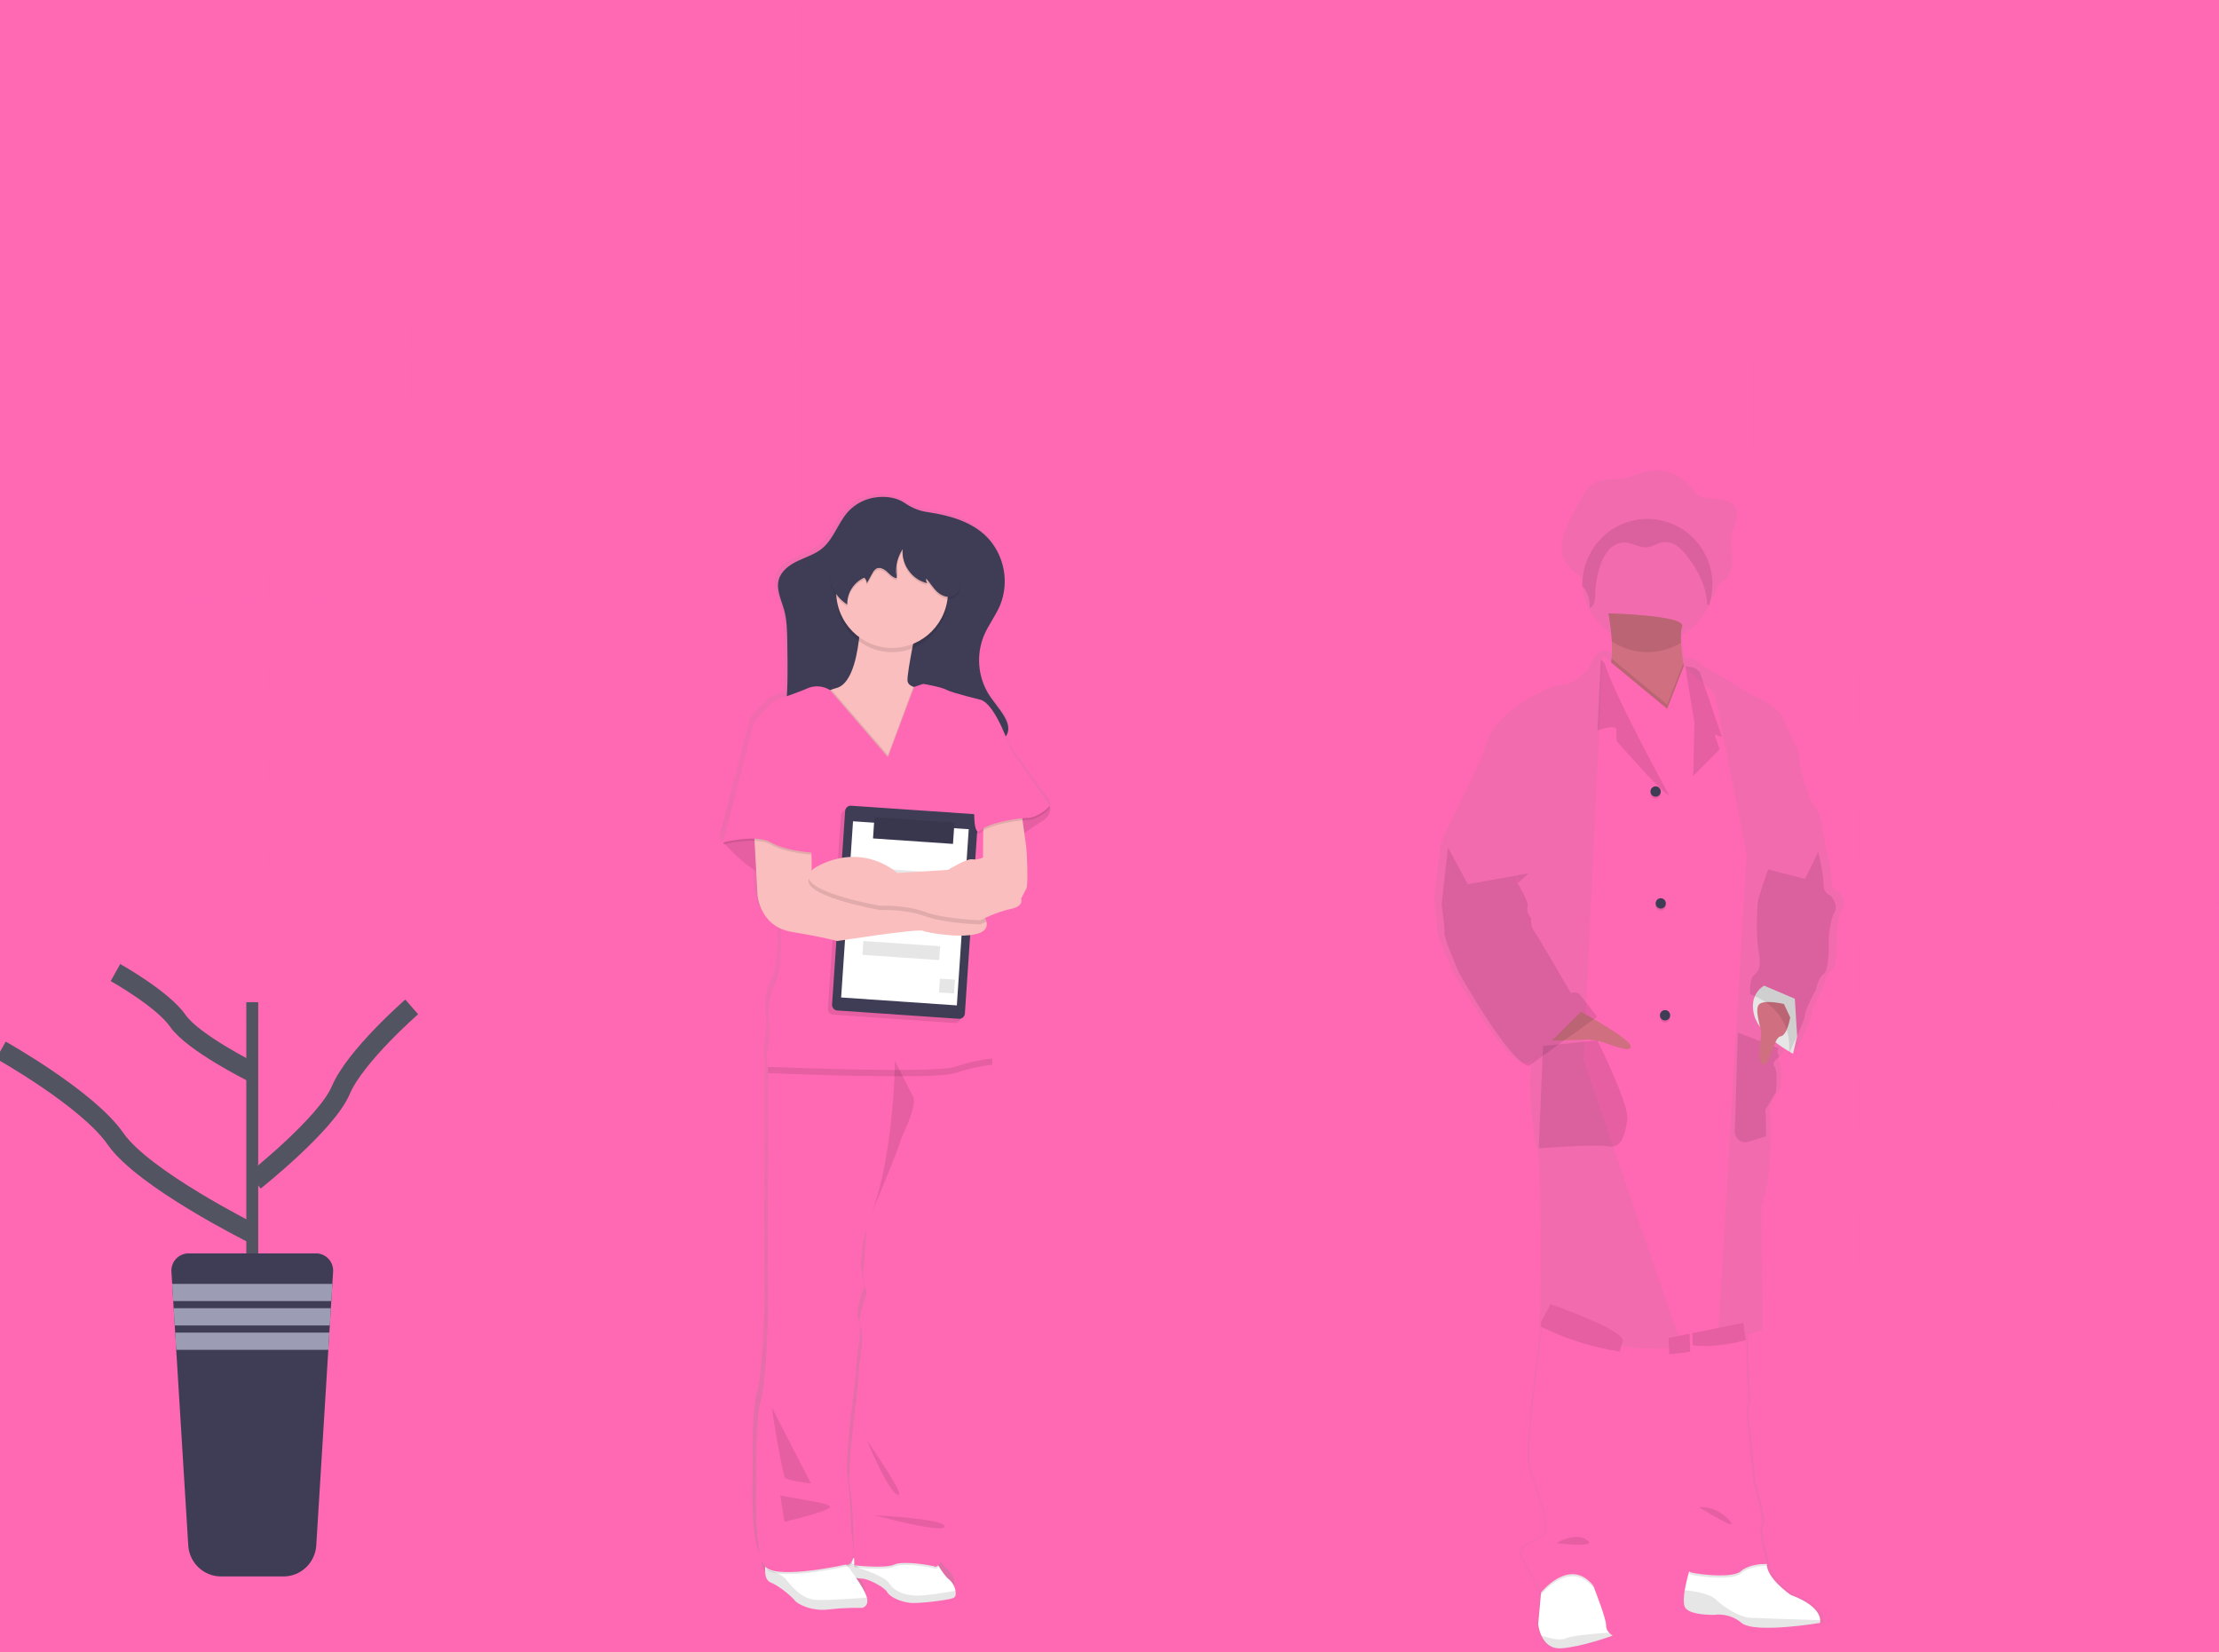 <svg width="227" height="169" viewBox="0 0 227 169" fill="none" xmlns="http://www.w3.org/2000/svg">
<rect x="0" y="0" width="227" height="169" fill="#333333" stroke="none"/>
<g clip-path="url(#clip0_1_1938)">
<rect width="227" height="169" fill="#FF69B4"/>
<path opacity="0.1" d="M14.857 66.239H34.586V93.332H16.3C16.253 93.612 16.206 93.89 16.154 94.17H34.586V116.016C34.555 116.016 34.524 115.993 34.495 115.981C33.976 115.774 33.458 115.554 32.94 115.321C32.829 115.27 32.72 115.217 32.607 115.168C32.089 114.922 31.57 114.66 31.052 114.385C30.871 114.289 30.69 114.189 30.513 114.087C27.635 112.469 25.019 110.418 22.756 108.004C22.688 107.939 22.626 107.869 22.562 107.808C22.247 107.463 21.938 107.115 21.638 106.758C21.525 106.627 21.416 106.494 21.306 106.367C20.952 105.932 20.61 105.481 20.279 105.029C20.229 104.96 20.182 104.894 20.133 104.833C18.779 102.946 17.657 100.9 16.79 98.742C16.762 98.677 16.737 98.607 16.712 98.546C16.443 97.86 16.2 97.165 15.99 96.456C15.901 96.16 15.813 95.868 15.74 95.561C15.712 95.473 15.691 95.383 15.668 95.295C14.575 90.956 14.449 86.448 14.449 81.961C14.449 81.438 14.449 80.916 14.449 80.394C14.464 78.562 14.486 76.732 14.513 74.904C14.523 74.434 14.533 73.962 14.542 73.488C14.569 72.288 14.608 71.085 14.659 69.88C14.67 69.547 14.686 69.212 14.703 68.881C14.711 68.689 14.721 68.497 14.733 68.305C14.768 67.612 14.809 66.923 14.857 66.239Z" fill="#FF69B4"/>
<path opacity="0.1" d="M34.586 36.073H23.763C25.523 33.301 27.446 30.636 29.52 28.094C31.13 26.104 32.825 24.165 34.586 22.297V36.073Z" fill="#FF69B4"/>
<path opacity="0.1" d="M34.586 36.907V65.401H14.919C14.919 65.319 14.931 65.234 14.939 65.152C14.956 64.927 14.974 64.704 14.993 64.478C15.013 64.216 15.038 63.953 15.063 63.695C15.089 63.436 15.114 63.123 15.145 62.839C15.176 62.555 15.201 62.267 15.232 61.983C15.264 61.699 15.295 61.415 15.33 61.133C15.365 60.851 15.396 60.565 15.435 60.283C15.464 60.05 15.493 59.815 15.526 59.58C15.571 59.249 15.617 58.918 15.666 58.589C15.666 58.538 15.681 58.489 15.689 58.44C16.045 56.032 16.527 53.644 17.136 51.287C17.774 48.816 18.59 46.394 19.576 44.041C20.623 41.575 21.85 39.191 23.246 36.907H34.586Z" fill="#FF69B4"/>
<path opacity="0.1" d="M39.299 66.239V93.332H81.44V66.239H39.299ZM39.299 94.171V117.438C39.54 117.487 39.777 117.536 40.016 117.577C40.337 117.64 40.66 117.697 40.988 117.746L41.183 117.773C41.311 117.795 41.441 117.813 41.572 117.828C41.896 117.875 42.221 117.91 42.544 117.942C42.695 117.957 42.853 117.969 43.006 117.983L43.382 118.01C43.586 118.026 43.788 118.038 43.99 118.046C44.114 118.046 44.239 118.055 44.365 118.059C44.492 118.063 44.56 118.059 44.661 118.059H45.028C45.195 118.059 45.363 118.059 45.528 118.059H45.742C45.909 118.059 46.076 118.059 46.241 118.044H46.251C46.368 118.044 46.482 118.044 46.599 118.03C46.632 118.032 46.665 118.032 46.698 118.03C46.795 118.03 46.893 118.03 46.986 118.018C47.008 118.016 47.03 118.016 47.052 118.018C47.268 118.004 47.486 117.987 47.705 117.967C47.925 117.948 48.133 117.924 48.353 117.901L48.794 117.846C50.597 117.591 52.381 117.209 54.131 116.702C58.064 115.597 61.907 114.052 65.838 112.922C70.916 111.463 76.531 110.744 81.438 112.52V94.171H39.299ZM81.44 36.073V0.004C76.827 -0.047 72.226 0.496 67.749 1.62C57.078 4.321 47.495 10.179 39.299 17.66V36.071H41.42V36.907H39.299V65.401H81.44V36.907H50.097V36.069L81.44 36.073ZM135.581 23.889C132.94 23.795 130.316 22.955 127.94 21.652C123.402 19.167 119.775 15.324 115.723 12.084C107.305 5.333 96.865 1.257 86.155 0.247V36.073H146.308L146.458 35.914L135.581 23.889ZM141.061 22.91L146.872 29.336V21.219C144.916 21.468 143.213 22.046 141.061 22.902V22.91ZM146.872 123.216V94.171H134.48C134.449 94.047 134.414 93.922 134.375 93.796C134.412 93.922 134.445 94.047 134.478 94.171H86.155V115.174C86.613 115.517 87.066 115.879 87.516 116.244C88 116.643 88.482 117.047 88.96 117.456L89.442 117.858C89.674 118.053 89.909 118.249 90.142 118.435C90.61 118.815 91.081 119.191 91.555 119.563C91.793 119.752 92.031 119.936 92.271 120.118C96.068 123.041 100.074 125.68 104.255 128.013C105.192 128.54 106.138 129.047 107.091 129.542C107.725 129.871 108.363 130.194 109.006 130.51C109.97 130.984 110.942 131.441 111.922 131.881C120.956 135.966 130.508 138.769 140.307 140.209C142.482 140.531 144.666 140.786 146.86 140.973V123.212H147.055L146.872 123.216ZM86.155 36.907V65.401H146.872V36.907H86.155ZM86.155 66.235V93.332H146.872V66.239L86.155 66.235ZM151.585 21.18V30.248L159 22.048C156.542 21.639 154.071 21.35 151.585 21.18ZM151.585 66.239V93.332H210.638V66.239H151.585ZM210.43 125.365L210.638 94.171H151.585V141.288C155.389 141.447 159.198 141.401 162.997 141.149H163.063C164.877 141.031 166.684 140.864 168.481 140.648H168.522C178.116 139.523 187.496 136.998 196.368 133.154L210.43 125.365ZM222.031 70.689C221.807 70.167 221.576 69.644 221.341 69.122C220.901 68.143 220.438 67.191 219.96 66.241H215.353V93.332H227C226.99 85.659 225.062 77.824 222.031 70.689ZM215.353 94.171V121.003C218.632 117.836 221.407 114.211 223.401 110.066C225.802 105.074 226.901 99.672 226.992 94.168L215.353 94.171ZM215.353 58.344V65.395H219.529C218.263 62.971 216.869 60.618 215.353 58.344ZM175.303 26.498C174.996 26.378 174.687 26.259 174.378 26.145C171.119 24.932 167.788 23.923 164.404 23.125L153.054 35.672L152.833 35.913L152.979 36.071H193.374C187.748 32.171 181.682 28.957 175.303 26.498ZM194.56 36.907H152.413L151.585 37.669V65.401H158.846H210.638V51.965C205.955 46.26 200.549 41.197 194.56 36.907Z" fill="#FF69B4"/>
<path opacity="0.1" d="M34.586 51.282V65.401H14.919C14.919 65.319 14.931 65.234 14.939 65.152C14.956 64.927 14.974 64.704 14.993 64.478C15.013 64.216 15.038 63.953 15.063 63.695C15.089 63.436 15.114 63.123 15.145 62.839C15.176 62.555 15.201 62.267 15.232 61.983C15.264 61.699 15.295 61.415 15.33 61.133C15.365 60.851 15.396 60.565 15.435 60.283C15.464 60.05 15.493 59.815 15.526 59.58C15.571 59.249 15.617 58.918 15.666 58.589C15.666 58.538 15.681 58.489 15.689 58.44C16.045 56.032 16.527 53.644 17.136 51.287L34.586 51.282Z" fill="#FF69B4"/>
<path opacity="0.1" d="M14.857 66.239H34.586V93.332H16.3C16.253 93.612 16.206 93.89 16.154 94.17H34.586V116.016C34.555 116.016 34.524 115.993 34.495 115.981C33.976 115.774 33.458 115.554 32.94 115.321C32.829 115.27 32.72 115.217 32.607 115.168C32.089 114.922 31.57 114.66 31.052 114.385C30.871 114.289 30.69 114.189 30.513 114.087C27.635 112.469 25.019 110.418 22.756 108.004C22.688 107.939 22.626 107.869 22.562 107.808C22.247 107.463 21.938 107.115 21.638 106.758C21.525 106.627 21.416 106.494 21.306 106.367C20.952 105.932 20.61 105.481 20.279 105.029C20.229 104.96 20.182 104.894 20.133 104.833C18.779 102.946 17.657 100.9 16.79 98.742C16.762 98.677 16.737 98.607 16.712 98.546C16.443 97.86 16.2 97.165 15.99 96.456C15.901 96.16 15.813 95.868 15.74 95.561C15.712 95.473 15.691 95.383 15.668 95.295C14.575 90.956 14.449 86.448 14.449 81.961C14.449 81.438 14.449 80.916 14.449 80.394C14.464 78.562 14.486 76.732 14.513 74.904C14.523 74.434 14.533 73.962 14.542 73.488C14.569 72.288 14.608 71.085 14.659 69.88C14.67 69.547 14.686 69.212 14.703 68.881C14.711 68.689 14.721 68.497 14.733 68.305C14.768 67.612 14.809 66.923 14.857 66.239Z" fill="#FF69B4"/>
<path opacity="0.1" d="M54.133 40.989V65.401H39.297V40.989H41.412V32.724H50.095V40.989H54.133Z" fill="#FF69B4"/>
<path opacity="0.1" d="M54.131 66.237H39.297V93.33H54.131V66.237Z" fill="#FF69B4"/>
<path opacity="0.1" d="M39.299 94.171H54.133V116.694C52.383 117.202 50.599 117.583 48.796 117.836C48.648 117.858 48.502 117.875 48.355 117.891C48.137 117.916 47.921 117.94 47.705 117.959L47.054 118.012H46.988L46.7 118.028H46.601C46.484 118.028 46.37 118.042 46.253 118.044H46.243C46.076 118.044 45.911 118.055 45.744 118.059H45.53C45.364 118.059 45.199 118.059 45.03 118.059H44.665H44.367C44.241 118.059 44.116 118.059 43.99 118.044C43.79 118.036 43.588 118.024 43.383 118.008L43.008 117.981C42.853 117.969 42.697 117.954 42.544 117.938C42.217 117.909 41.893 117.872 41.572 117.826L41.183 117.771L40.988 117.744C40.664 117.695 40.341 117.64 40.016 117.578C39.775 117.534 39.538 117.485 39.299 117.435V94.171Z" fill="#FF69B4"/>
<path opacity="0.1" d="M146.87 38.106H134.638V65.399H146.87V38.106Z" fill="#FF69B4"/>
<path opacity="0.1" d="M146.872 66.237V93.332H86.155V81.645H118.496V88.54H134.638V66.237H146.872Z" fill="#FF69B4"/>
<path opacity="0.1" d="M147.065 123.222C147.001 123.222 146.936 123.222 146.87 123.21V140.984C144.679 140.803 142.495 140.549 140.319 140.223C130.517 138.783 120.961 135.982 111.922 131.899C109.313 130.713 106.758 129.421 104.255 128.023C100.075 125.689 96.07 123.05 92.273 120.128C91.317 119.391 90.374 118.638 89.446 117.869C88.803 117.333 88.165 116.784 87.516 116.253C87.069 115.887 86.615 115.525 86.155 115.18V94.171H134.478C134.443 94.045 134.412 93.922 134.377 93.796C134.414 93.922 134.449 94.045 134.48 94.171H146.872V123.208C146.936 123.21 147.001 123.216 147.065 123.222Z" fill="#FF69B4"/>
<path opacity="0.1" d="M178.776 36.073H170.805V33.578H174.376V26.145C174.686 26.26 174.994 26.378 175.301 26.498V33.578H178.774L178.776 36.073Z" fill="#FF69B4"/>
<path opacity="0.1" d="M197.982 65.401H158.846C158.85 65.402 158.854 65.402 158.858 65.401H158.84H151.585V38.108H153.642V58.282H163.04V46.334H170.807V36.907H178.778V46.34H186.541V58.287H197.984L197.982 65.401Z" fill="#FF69B4"/>
<path opacity="0.1" d="M151.585 66.239V93.332H197.984V66.239H151.585ZM210.572 125.222L210.638 103.775H197.984V94.178H151.585V141.288C155.389 141.447 159.198 141.401 162.997 141.149H163.063C164.878 141.031 166.684 140.864 168.481 140.648H168.522C178.116 139.523 187.496 136.998 196.368 133.154" fill="#FF69B4"/>
<path opacity="0.1" d="M216.169 94.171H226.992C226.899 99.672 225.802 105.076 223.401 110.066C221.407 114.213 218.632 117.838 215.353 121.005V103.77H216.169V94.171Z" fill="#FF69B4"/>
<path opacity="0.1" d="M227 93.332H216.169V70.689H222.031C225.062 77.824 226.991 85.659 227 93.332Z" fill="#FF69B4"/>
<path opacity="0.1" d="M146.872 45.694H140.318V54.251H146.872V45.694Z" fill="#FF69B4"/>
<path opacity="0.1" d="M146.872 63.431H140.318V65.401H146.872V63.431Z" fill="#FF69B4"/>
<path opacity="0.1" d="M146.872 66.237H140.318V71.986H146.872V66.237Z" fill="#FF69B4"/>
<path opacity="0.1" d="M146.872 81.168H140.318V89.725H146.872V81.168Z" fill="#FF69B4"/>
<path opacity="0.1" d="M146.872 98.904H140.318V107.461H146.872V98.904Z" fill="#FF69B4"/>
<path opacity="0.1" d="M146.872 123.208C146.936 123.208 147 123.208 147.066 123.222C147.002 123.222 146.938 123.222 146.872 123.21V125.198H140.318V116.641H146.872V123.208Z" fill="#FF69B4"/>
<path opacity="0.1" d="M146.872 134.376V140.984C144.679 140.803 142.495 140.549 140.318 140.223V134.376H146.872Z" fill="#FF69B4"/>
<path opacity="0.1" d="M114.242 92.704H86.155V93.332H114.242V92.704Z" fill="#FF69B4"/>
<path opacity="0.1" d="M114.242 94.169H86.155V96.578H114.242V94.169Z" fill="#FF69B4"/>
<path opacity="0.1" d="M114.242 104.475H86.155V108.349H114.242V104.475Z" fill="#FF69B4"/>
<path opacity="0.1" d="M114.242 116.246V120.12H92.273C91.316 119.386 90.374 118.632 89.446 117.859C88.801 117.325 88.163 116.776 87.516 116.246H114.242Z" fill="#FF69B4"/>
<path opacity="0.1" d="M114.242 128.015V131.899H111.923C109.314 130.713 106.758 129.421 104.255 128.023L114.242 128.015Z" fill="#FF69B4"/>
<path opacity="0.1" d="M168.526 68.864H162.997V74.434H168.526V68.864Z" fill="#FF69B4"/>
<path opacity="0.1" d="M48.809 42.91H43.28V48.481H48.809V42.91Z" fill="#FF69B4"/>
<path opacity="0.1" d="M48.809 55.849H43.28V61.419H48.809V55.849Z" fill="#FF69B4"/>
<path opacity="0.1" d="M48.809 68.787H43.28V74.357H48.809V68.787Z" fill="#FF69B4"/>
<path opacity="0.1" d="M48.809 81.724H43.28V87.294H48.809V81.724Z" fill="#FF69B4"/>
<path opacity="0.1" d="M48.809 94.662H43.28V100.232H48.809V94.662Z" fill="#FF69B4"/>
<path opacity="0.1" d="M48.809 107.6H43.28V113.171H48.809V107.6Z" fill="#FF69B4"/>
<path opacity="0.1" d="M189.634 68.864H184.104V74.434H189.634V68.864Z" fill="#FF69B4"/>
<path opacity="0.1" d="M168.526 82.603H162.997V88.173H168.526V82.603Z" fill="#FF69B4"/>
<path opacity="0.1" d="M189.634 82.603H184.104V88.173H189.634V82.603Z" fill="#FF69B4"/>
<path opacity="0.1" d="M168.526 96.341H162.997V101.911H168.526V96.341Z" fill="#FF69B4"/>
<path opacity="0.1" d="M189.634 96.341H184.104V101.911H189.634V96.341Z" fill="#FF69B4"/>
<path opacity="0.1" d="M168.526 110.08H162.997V115.65H168.526V110.08Z" fill="#FF69B4"/>
<path opacity="0.1" d="M189.634 110.08H184.104V115.65H189.634V110.08Z" fill="#FF69B4"/>
<path opacity="0.1" d="M168.526 123.819H162.997V129.39H168.526V123.819Z" fill="#FF69B4"/>
<path opacity="0.1" d="M189.634 123.819H184.104V129.39H189.634V123.819Z" fill="#FF69B4"/>
<path opacity="0.1" d="M162.997 141.149V137.557H168.524V140.638L162.997 141.149Z" fill="#FF69B4"/>
<path opacity="0.1" d="M15.666 58.434V61.621H34.586V58.434H15.666ZM17.55 61.421H15.995V58.636H17.55V61.421ZM19.434 61.421H17.878V58.636H19.434V61.421ZM21.314 61.421H19.758V58.636H21.314V61.421ZM23.198 61.421H21.642V58.636H23.198V61.421ZM25.08 61.421H23.524V58.636H25.08V61.421ZM26.963 61.421H25.408V58.636H26.963V61.421ZM28.847 61.421H27.292V58.636H28.847V61.421ZM30.729 61.421H29.174V58.636H30.729V61.421ZM32.611 61.421H31.056V58.636H32.611V61.421ZM34.495 61.421H32.94V58.636H34.495V61.421Z" fill="#FF69B4"/>
<path opacity="0.1" d="M15.666 67.71V70.897H34.586V67.71H15.666ZM17.55 70.697H15.995V67.912H17.55V70.697ZM19.434 70.697H17.878V67.912H19.434V70.697ZM21.314 70.697H19.758V67.912H21.314V70.697ZM23.198 70.697H21.642V67.912H23.198V70.697ZM25.08 70.697H23.524V67.912H25.08V70.697ZM26.963 70.697H25.408V67.912H26.963V70.697ZM28.847 70.697H27.292V67.912H28.847V70.697ZM30.729 70.697H29.174V67.912H30.729V70.697ZM32.611 70.697H31.056V67.912H32.611V70.697ZM34.495 70.697H32.94V67.912H34.495V70.697Z" fill="#FF69B4"/>
<path opacity="0.1" d="M15.666 76.988V80.173H34.586V76.988H15.666ZM17.55 79.971H15.995V77.186H17.55V79.971ZM19.434 79.971H17.878V77.186H19.434V79.971ZM21.314 79.971H19.758V77.186H21.314V79.971ZM23.198 79.971H21.642V77.186H23.198V79.971ZM25.08 79.971H23.524V77.186H25.08V79.971ZM26.963 79.971H25.408V77.186H26.963V79.971ZM28.847 79.971H27.292V77.186H28.847V79.971ZM30.729 79.971H29.174V77.186H30.729V79.971ZM32.611 79.971H31.056V77.186H32.611V79.971ZM34.495 79.971H32.94V77.186H34.495V79.971Z" fill="#FF69B4"/>
<path opacity="0.1" d="M15.666 86.264V89.448H34.586V86.264H15.666ZM17.55 89.249H15.995V86.46H17.55V89.249ZM19.434 89.249H17.878V86.46H19.434V89.249ZM21.314 89.249H19.758V86.46H21.314V89.249ZM23.198 89.249H21.642V86.46H23.198V89.249ZM25.08 89.249H23.524V86.46H25.08V89.249ZM26.963 89.249H25.408V86.46H26.963V89.249ZM28.847 89.249H27.292V86.46H28.847V89.249ZM30.729 89.249H29.174V86.46H30.729V89.249ZM32.611 89.249H31.056V86.46H32.611V89.249ZM34.495 89.249H32.94V86.46H34.495V89.249Z" fill="#FF69B4"/>
<path opacity="0.1" d="M15.757 95.536C15.831 95.837 15.919 96.135 16.008 96.431V95.737H17.563V98.52H16.729C16.753 98.587 16.778 98.656 16.805 98.716H34.594V95.536H15.757ZM19.451 98.52H17.896V95.737H19.451V98.52ZM21.331 98.52H19.776V95.737H21.331V98.52ZM23.215 98.52H21.66V95.737H23.215V98.52ZM25.097 98.52H23.542V95.737H25.097V98.52ZM26.981 98.52H25.425V95.737H26.981V98.52ZM28.865 98.52H27.309V95.737H28.865V98.52ZM30.747 98.52H29.191V95.737H30.747V98.52ZM32.629 98.52H31.073V95.737H32.629V98.52ZM34.513 98.52H32.957V95.737H34.513V98.52Z" fill="#FF69B4"/>
<path opacity="0.1" d="M20.139 104.812C20.19 104.874 20.236 104.945 20.285 105.007H21.313V106.345L21.646 106.737V105H23.201V107.808H22.562C22.624 107.873 22.684 107.941 22.756 108.004H34.582V104.812H20.139ZM25.089 107.808H23.534V105.011H25.089V107.808ZM26.973 107.808H25.418V105.011H26.973V107.808ZM28.857 107.808H27.301V105.011H28.857V107.808ZM30.739 107.808H29.183V105.011H30.739V107.808ZM32.621 107.808H31.065V105.011H32.621V107.808ZM34.504 107.808H32.949V105.011H34.504V107.808Z" fill="#FF69B4"/>
<path opacity="0.1" d="M30.519 114.087C30.698 114.189 30.879 114.283 31.059 114.383V114.285H32.615V115.168C32.728 115.217 32.834 115.27 32.945 115.321V114.285H34.501V115.981C34.53 115.995 34.561 116.006 34.592 116.015V114.087H30.519Z" fill="#FF69B4"/>
<path opacity="0.1" d="M146.87 123.208H147.065H146.87ZM134.375 93.796C134.412 93.922 134.445 94.047 134.478 94.171C134.449 94.047 134.414 93.922 134.375 93.796ZM41.42 36.073V36.907H50.104V36.069L41.42 36.073ZM146.872 123.208H147.067H146.872ZM134.375 93.796C134.412 93.922 134.445 94.047 134.478 94.171C134.449 94.047 134.414 93.922 134.375 93.796ZM146.87 123.208H147.065H146.87ZM134.375 93.796C134.412 93.922 134.445 94.047 134.478 94.171C134.449 94.047 134.414 93.922 134.375 93.796Z" fill="#FF69B4"/>
<path opacity="0.1" d="M170.974 169C181.436 169 189.917 167.628 189.917 165.935C189.917 164.242 181.436 162.87 170.974 162.87C160.511 162.87 152.03 164.242 152.03 165.935C152.03 167.628 160.511 169 170.974 169Z" fill="#FF69B4"/>
<path opacity="0.1" d="M85.537 165.935C95.999 165.935 104.48 164.562 104.48 162.87C104.48 161.177 95.999 159.804 85.537 159.804C75.074 159.804 66.593 161.177 66.593 162.87C66.593 164.562 75.074 165.935 85.537 165.935Z" fill="#FF69B4"/>
<path d="M107.346 81.82C107.341 81.8 107.331 81.783 107.317 81.769C107.027 81.481 103.333 76.218 103.333 76.218C103.333 76.218 103.139 75.631 102.824 74.867C102.925 74.735 103.001 74.586 103.047 74.426C103.064 74.358 103.077 74.29 103.084 74.22C103.084 74.199 103.1 74.181 103.106 74.16C103.173 73.894 103.166 73.615 103.086 73.353C103.065 73.42 103.038 73.486 103.007 73.549C102.933 73.32 102.836 73.101 102.715 72.894C102.225 72.044 101.525 71.328 101.01 70.499C100.23 69.212 99.92 67.691 100.133 66.198C100.133 66.274 100.133 66.353 100.133 66.429C100.153 66.133 100.192 65.839 100.25 65.548C100.331 65.217 100.44 64.893 100.574 64.58C101.037 63.513 101.786 62.583 102.241 61.511C102.393 61.15 102.509 60.774 102.587 60.389C102.747 59.746 102.805 59.082 102.76 58.42C102.76 58.577 102.734 58.734 102.711 58.889C102.662 57.299 102.025 55.785 100.924 54.644C99.336 53.036 97.055 52.412 94.874 52.083C93.958 51.975 93.082 51.638 92.327 51.103C91.489 50.557 90.407 50.426 89.427 50.545C88.3 50.668 87.254 51.189 86.474 52.016C85.437 53.164 84.988 54.789 83.779 55.757C83.046 56.344 82.117 56.619 81.263 57.018C80.41 57.418 79.603 57.998 79.329 58.855C79.329 58.855 79.329 58.844 79.329 58.838V58.887L79.317 58.918C79.033 59.933 79.582 60.965 79.867 61.977C80.165 63.025 80.184 64.132 80.2 65.215C80.221 66.539 80.241 67.865 80.219 69.191C80.21 69.712 80.192 70.239 80.153 70.758C79.693 70.898 79.246 71.079 78.817 71.298C78.382 71.584 76.753 73.357 76.753 73.357L73.566 85.621L73.609 85.67L73.566 85.837L73.728 85.799C74.179 86.289 75.526 87.684 76.98 88.553L77.116 90.958C77.116 90.958 77.28 93.371 79.482 94.368C79.533 95.205 79.691 98.601 78.961 99.946C78.457 100.929 78.219 102.029 78.273 103.135C78.273 103.135 78.528 105.176 78.238 106.249C78.069 106.966 78.056 107.712 78.201 108.435C78.201 108.435 78.201 108.672 78.201 109.079C78.201 111.251 78.227 118.212 78.201 118.999C78.164 119.93 78.201 133.689 78.201 133.689C78.201 133.689 78.02 140.565 77.441 142.428C76.862 144.291 77.007 150.458 77.007 150.458C77.007 150.458 76.644 157.805 77.929 159.254C77.929 159.319 77.917 159.385 77.915 159.45C77.915 159.479 77.915 159.513 77.915 159.542C77.9 160.1 78.007 160.694 78.483 160.876C79.455 161.252 80.74 162.38 80.983 162.703C81.226 163.026 82.64 163.831 84.483 163.616C85.637 163.485 86.799 163.431 87.961 163.455C87.961 163.455 88.688 163.322 88.453 162.411C88.301 161.843 87.733 160.97 87.329 160.396C87.403 160.416 87.475 160.431 87.543 160.445L87.613 160.459H87.667C87.697 160.46 87.727 160.46 87.757 160.459H87.796C87.832 160.462 87.868 160.462 87.904 160.459C88.392 160.412 90.212 161.266 90.537 161.83C90.862 162.394 92.007 162.823 92.87 162.93C93.383 162.993 94.678 162.887 95.765 162.746C96.312 162.689 96.854 162.59 97.386 162.449C97.643 162.351 97.697 162.037 97.623 161.685C97.536 161.237 97.298 160.833 96.951 160.541C96.636 160.316 96.219 159.722 95.912 159.236L95.831 159.105C96.373 158.584 97.353 156.88 97.65 156.528C98.012 156.099 97.067 140.413 97.067 140.413V132.549L98.516 125.106L99.528 121.168L100.397 115.221C100.397 115.221 101.918 108.276 101.449 107.595C101.449 107.581 101.06 100.43 100.652 98.713C100.475 97.947 100.52 96.223 100.625 94.547C100.735 94.437 100.811 94.298 100.846 94.146C100.88 93.994 100.871 93.836 100.819 93.689C100.79 93.588 100.753 93.491 100.707 93.397C100.707 93.368 100.707 93.336 100.707 93.307C101.546 92.918 102.424 92.617 103.325 92.41C104.774 92.124 104.412 91.372 104.412 91.372C104.412 91.372 104.739 90.727 104.955 90.334C105.17 89.94 104.992 86.466 104.955 86.18C104.941 86.064 104.852 85.425 104.748 84.701C105.213 84.368 105.818 83.955 106.477 83.563C107.731 82.815 107.449 82.025 107.346 81.82ZM88.449 131.476C88.449 131.476 87.362 134.269 87.797 134.983C88.233 135.698 87.726 138.352 87.726 138.352L87.362 142.291C87.362 142.291 86.349 149.596 86.711 151.314C86.995 152.662 87.1 156.686 87.133 158.365C87.108 158.375 87.084 158.386 87.061 158.4L87.012 158.426C87.179 157.766 87.109 156.43 86.279 153.743L86.209 142.643C86.209 142.643 86.081 129.823 87.086 128.389C88.091 126.955 88.447 124.521 88.447 124.521C88.447 124.521 88.229 128.032 88.087 128.963C87.945 129.893 88.449 131.476 88.449 131.476ZM86.425 159.064C86.415 159.088 86.404 159.111 86.396 159.133L86.341 159.062C86.369 159.065 86.397 159.066 86.425 159.064Z" fill="url(#paint0_linear_1_1938)"/>
<path d="M97.509 163.463C96.947 163.68 93.9 164.051 93.049 163.947C92.197 163.843 91.07 163.408 90.749 162.84C90.428 162.272 88.63 161.414 88.148 161.469C87.95 161.475 87.753 161.447 87.564 161.387C87.232 161.285 86.907 161.16 86.592 161.011C86.548 160.764 86.556 160.511 86.614 160.267C86.625 160.217 86.639 160.169 86.656 160.122C86.77 159.8 87.005 159.537 87.31 159.389L87.38 159.356C87.514 159.297 87.655 159.254 87.8 159.227C89.328 158.931 95.632 159.524 95.632 159.524C95.632 159.524 95.809 159.844 96.052 160.239C96.356 160.729 96.768 161.326 97.079 161.551C97.424 161.848 97.657 162.254 97.742 162.703C97.816 163.05 97.761 163.367 97.509 163.463Z" fill="white"/>
<path opacity="0.1" d="M97.509 163.463C96.947 163.681 93.902 164.051 93.051 163.947C92.199 163.843 91.072 163.406 90.749 162.84C90.426 162.274 88.632 161.414 88.15 161.469C87.667 161.524 86.594 161.011 86.594 161.011C86.594 161.011 86.427 160.228 86.913 159.693L87.885 160.388C87.885 160.388 90.486 161.201 90.969 161.955C91.451 162.709 92.329 163.13 93.599 163.207C94.548 163.269 96.727 162.897 97.748 162.711C97.816 163.05 97.763 163.367 97.509 163.463Z" fill="black"/>
<path d="M88.202 164.462C87.055 164.44 85.908 164.494 84.768 164.625C82.943 164.84 81.549 164.037 81.306 163.706C81.063 163.375 79.805 162.257 78.839 161.865C78.366 161.681 78.255 161.082 78.277 160.521C78.277 160.492 78.277 160.459 78.277 160.429C78.295 160.074 78.347 159.722 78.432 159.378L85.997 159.215L86.652 160.11L86.753 160.247L87.152 160.794C87.152 160.794 87.333 161.033 87.57 161.381C87.97 161.969 88.53 162.836 88.68 163.41C88.919 164.329 88.202 164.462 88.202 164.462Z" fill="white"/>
<path opacity="0.1" d="M88.202 164.462C87.055 164.44 85.908 164.494 84.768 164.625C82.945 164.84 81.549 164.037 81.308 163.706C81.067 163.375 79.805 162.247 78.839 161.869C78.366 161.685 78.255 161.085 78.277 160.525C78.817 160.653 79.953 160.978 80.398 161.544C80.981 162.3 82.025 163.571 83.509 163.651C84.706 163.716 87.622 163.5 88.692 163.414C88.921 164.329 88.202 164.462 88.202 164.462Z" fill="black"/>
<path opacity="0.1" d="M87.302 159.381C87.214 160.036 86.944 160.212 86.749 160.251C86.702 160.26 86.653 160.26 86.606 160.251C86.58 160.249 86.555 160.245 86.53 160.239C86.53 160.239 79.737 161.751 78.364 160.527C78.329 160.496 78.297 160.462 78.267 160.425C78.285 160.071 78.337 159.718 78.423 159.374L85.987 159.211L86.642 160.106C86.756 159.785 86.991 159.522 87.296 159.374L87.302 159.381Z" fill="black"/>
<path opacity="0.1" d="M96.05 160.231C95.899 160.4 95.772 160.496 95.692 160.463C95.335 160.318 92.403 159.814 91.472 160.247C90.54 160.68 87.389 160.318 87.389 160.318C87.389 160.318 87.389 159.942 87.372 159.338C87.506 159.28 87.647 159.236 87.791 159.209C89.32 158.913 95.624 159.507 95.624 159.507C95.624 159.507 95.809 159.836 96.05 160.231Z" fill="black"/>
<path d="M100.487 115.928L99.627 121.91L98.628 125.874L97.197 133.368V141.3C97.197 141.3 98.127 157.082 97.769 157.513C97.411 157.944 96.052 160.398 95.695 160.255C95.337 160.112 92.405 159.607 91.474 160.038C90.543 160.468 87.391 160.11 87.391 160.11C87.391 160.11 87.319 153.986 86.961 152.256C86.604 150.527 87.605 143.176 87.605 143.176L87.963 139.214C87.963 139.214 88.464 136.546 88.035 135.826C87.605 135.105 88.678 132.3 88.678 132.3C88.678 132.3 88.178 130.712 88.322 129.776C88.466 128.839 88.678 125.308 88.678 125.308C88.678 125.308 88.322 127.76 87.329 129.2C86.335 130.639 86.462 143.54 86.462 143.54L86.532 154.704C88.322 160.615 86.532 160.038 86.532 160.038C86.532 160.038 79.739 161.552 78.366 160.325C76.994 159.099 77.386 151.383 77.386 151.383C77.386 151.383 77.245 145.186 77.816 143.313C78.388 141.441 78.569 134.521 78.569 134.521C78.569 134.521 78.532 120.684 78.569 119.75C78.596 118.966 78.569 111.952 78.569 109.761C78.569 109.353 78.569 109.113 78.569 109.113L79.389 107.06L89.11 105.834H93.76C93.76 105.834 100.759 107.491 101.482 108.206C101.498 108.218 101.511 108.232 101.521 108.249C101.99 108.94 100.487 115.928 100.487 115.928Z" fill="#FF69B4"/>
<path opacity="0.1" d="M88.684 147.348C88.684 147.348 90.823 152.536 91.832 152.897C92.841 153.257 88.684 147.348 88.684 147.348Z" fill="black"/>
<path opacity="0.1" d="M89.475 154.986C89.475 154.986 96.696 155.347 96.624 156.14C96.552 156.933 89.475 154.986 89.475 154.986Z" fill="black"/>
<path opacity="0.1" d="M79.815 152.912C80.101 153.184 85.323 153.696 84.893 154.193C84.463 154.691 80.245 155.658 80.245 155.658L79.815 152.912Z" fill="black"/>
<path opacity="0.1" d="M78.957 143.962C78.957 144.177 80.031 150.879 80.318 151.167C80.606 151.455 82.964 151.743 82.964 151.743L78.957 143.962Z" fill="black"/>
<path d="M86.744 52.351C85.719 53.505 85.276 55.14 84.082 56.115C83.357 56.703 82.439 56.983 81.596 57.383C80.752 57.782 79.916 58.391 79.665 59.296C79.385 60.315 79.926 61.355 80.21 62.373C80.503 63.427 80.52 64.527 80.538 65.63C80.558 66.964 80.579 68.298 80.555 69.632C80.52 71.71 80.349 73.883 79.255 75.644C83.207 76.912 87.411 77.084 91.555 77.246C92.352 77.304 93.152 77.283 93.945 77.186C94.632 77.048 95.311 76.875 95.98 76.667C97.304 76.314 98.667 76.138 100.036 76.144C100.633 76.144 101.241 76.181 101.817 76.024C102.392 75.868 102.946 75.466 103.102 74.886C103.24 74.365 103.038 73.811 102.773 73.343C102.291 72.489 101.607 71.776 101.09 70.934C100.562 70.044 100.248 69.042 100.175 68.008C100.102 66.975 100.271 65.938 100.668 64.982C101.126 63.907 101.865 62.97 102.316 61.893C102.778 60.736 102.901 59.471 102.67 58.246C102.439 57.021 101.864 55.889 101.014 54.983C99.445 53.365 97.194 52.739 95.039 52.406C94.132 52.298 93.267 51.961 92.524 51.426C91.697 50.878 90.626 50.745 89.658 50.866C88.541 50.992 87.507 51.519 86.744 52.351Z" fill="#3F3D56"/>
<g opacity="0.1">
<path opacity="0.1" d="M100.728 63.852C100.331 64.795 100.161 65.82 100.232 66.842C100.275 66.111 100.443 65.393 100.728 64.719C101.184 63.644 101.923 62.708 102.374 61.631C102.743 60.731 102.898 59.757 102.827 58.787C102.787 59.467 102.634 60.136 102.374 60.765C101.923 61.842 101.184 62.776 100.728 63.852Z" fill="black"/>
<path opacity="0.1" d="M80.596 65.364C80.608 66.131 80.62 66.901 80.622 67.669C80.622 66.611 80.612 65.556 80.596 64.5C80.581 63.405 80.561 62.297 80.268 61.241C80.073 60.571 79.786 59.891 79.684 59.216C79.511 60.175 80.003 61.149 80.268 62.107C80.561 63.152 80.581 64.269 80.596 65.364Z" fill="black"/>
<path opacity="0.1" d="M101.883 74.904C101.299 75.063 100.701 75.027 100.104 75.023C98.736 75.015 97.373 75.187 96.05 75.537C95.381 75.744 94.701 75.916 94.015 76.054C93.222 76.153 92.421 76.174 91.623 76.116C87.618 75.958 83.557 75.787 79.721 74.634C79.608 74.89 79.478 75.138 79.332 75.378C83.285 76.643 87.488 76.817 91.631 76.98C92.428 77.038 93.229 77.017 94.022 76.917C94.707 76.781 95.384 76.609 96.05 76.402C97.37 76.052 98.731 75.877 100.096 75.883C100.693 75.883 101.299 75.92 101.875 75.762C102.45 75.603 103.004 75.206 103.16 74.626C103.225 74.357 103.219 74.076 103.141 73.811C102.967 74.359 102.433 74.741 101.883 74.904Z" fill="black"/>
</g>
<path d="M96.124 72.583C95.98 72.908 95.374 75.717 95.23 76.005C95.086 76.293 94.3 80.901 94.228 81.16C94.157 81.418 89.051 80.079 89.051 80.079L85.978 77.483L82.818 74.316C82.818 74.316 82.725 71.459 85.052 70.542C85.21 70.48 85.373 70.428 85.538 70.389C88.361 69.706 88.077 61.059 88.077 61.059L93.871 63.579C93.871 63.579 92.798 68.625 92.835 69.598C92.844 69.925 93.099 70.129 93.431 70.252C93.945 70.4 94.481 70.458 95.014 70.425C95.014 70.425 96.268 72.26 96.124 72.583Z" fill="#FBBEBE"/>
<path d="M106.496 82.059L107.319 82.276C107.319 82.276 107.927 83.208 106.496 84.076C105.588 84.632 104.716 85.246 103.885 85.915L99.657 87.212L98.842 84.636L102.777 81.628L106.496 82.059Z" fill="#FF69B4"/>
<path opacity="0.1" d="M106.496 82.059L107.319 82.276C107.319 82.276 107.927 83.208 106.496 84.076C105.588 84.632 104.716 85.246 103.885 85.915L99.657 87.212L98.842 84.636L102.777 81.628L106.496 82.059Z" fill="black"/>
<path d="M75.637 84.546L73.992 86.168C73.992 86.168 76.959 89.626 79.241 89.842C81.524 90.057 82.996 87.212 82.996 87.212L81.02 84.078L75.637 84.546Z" fill="#FF69B4"/>
<path opacity="0.1" d="M75.637 84.546L73.992 86.168C73.992 86.168 76.959 89.626 79.241 89.842C81.524 90.057 82.996 87.212 82.996 87.212L81.02 84.078L75.637 84.546Z" fill="black"/>
<path opacity="0.1" d="M91.26 66.709C94.42 66.709 96.982 64.129 96.982 60.945C96.982 57.762 94.42 55.181 91.26 55.181C88.1 55.181 85.539 57.762 85.539 60.945C85.539 64.129 88.1 66.709 91.26 66.709Z" fill="black"/>
<path d="M91.26 66.276C94.42 66.276 96.982 63.696 96.982 60.512C96.982 57.329 94.42 54.748 91.26 54.748C88.1 54.748 85.539 57.329 85.539 60.512C85.539 63.696 88.1 66.276 91.26 66.276Z" fill="#FBBEBE"/>
<path opacity="0.1" d="M101.525 108.903C100.222 109.053 98.939 109.343 97.697 109.767C95.559 110.484 78.8 109.778 78.567 109.767C78.567 109.359 78.567 109.118 78.567 109.118L79.387 107.066L89.108 105.84H93.758C93.758 105.84 100.757 107.497 101.481 108.212C101.51 108.642 101.525 108.903 101.525 108.903Z" fill="black"/>
<path opacity="0.1" d="M96.124 72.583C95.98 72.908 95.374 75.717 95.23 76.005C95.086 76.293 94.3 80.901 94.228 81.16C94.157 81.418 89.051 80.079 89.051 80.079L85.978 77.483L82.818 74.316C82.818 74.316 82.725 71.459 85.052 70.542L90.83 77.235L93.431 70.252C93.945 70.4 94.481 70.458 95.014 70.425C95.014 70.425 96.268 72.26 96.124 72.583Z" fill="black"/>
<path d="M90.83 77.45L84.916 70.595C84.57 70.372 84.174 70.24 83.765 70.21C83.355 70.179 82.945 70.252 82.57 70.421C81.246 70.999 79.601 71.467 79.171 71.754C78.742 72.042 77.132 73.825 77.132 73.825L81.926 86.46L79.815 94.782C79.815 94.782 80.138 99.034 79.315 100.583C78.814 101.573 78.58 102.679 78.635 103.789C78.635 103.789 78.885 105.844 78.6 106.923C78.433 107.644 78.42 108.393 78.563 109.12C78.563 109.12 95.553 109.841 97.697 109.12C98.939 108.695 100.222 108.406 101.525 108.257C101.525 108.257 101.136 101.049 100.747 99.32C100.359 97.59 101.07 90.998 101.07 90.998L100.605 83.935L103.393 76.688C103.393 76.688 101.883 72.042 100.308 71.574C100.308 71.574 97.448 70.889 96.84 70.566C96.231 70.243 94.442 69.953 94.442 69.953L93.504 70.27L90.83 77.45Z" fill="#FF69B4"/>
<path opacity="0.1" d="M99.082 83.697L86.637 82.844C86.322 82.822 86.049 83.062 86.028 83.379L84.692 103.174C84.67 103.491 84.908 103.766 85.223 103.788L97.668 104.64C97.983 104.662 98.255 104.422 98.277 104.105L99.613 84.31C99.634 83.993 99.397 83.718 99.082 83.697Z" fill="black"/>
<path d="M99.51 83.267L87.065 82.414C86.75 82.392 86.478 82.632 86.456 82.95L85.12 102.744C85.099 103.061 85.337 103.336 85.652 103.358L98.097 104.21C98.412 104.232 98.684 103.992 98.706 103.675L100.042 83.88C100.063 83.563 99.825 83.288 99.51 83.267Z" fill="#3F3D56"/>
<path d="M99.1 84.818L87.264 84.007L86.047 102.028L97.883 102.839L99.1 84.818Z" fill="white"/>
<path opacity="0.1" d="M98.038 89.418L88.37 88.736L88.181 91.451L97.85 92.132L98.038 89.418Z" fill="black"/>
<path opacity="0.1" d="M97.689 100.205L96.154 100.1L96.059 101.515L97.593 101.62L97.689 100.205Z" fill="black"/>
<path opacity="0.1" d="M96.175 96.791L88.321 96.253L88.226 97.668L96.079 98.206L96.175 96.791Z" fill="black"/>
<path d="M97.635 84.144L89.457 83.584L89.31 85.759L97.488 86.319L97.635 84.144Z" fill="#3F3D56"/>
<path opacity="0.1" d="M97.635 84.144L89.457 83.584L89.31 85.759L97.488 86.319L97.635 84.144Z" fill="black"/>
<path opacity="0.1" d="M91.546 108.505C91.546 108.505 91.474 119.172 88.684 125.296C88.684 125.296 92.047 117.225 92.047 116.902C92.047 116.579 93.906 113.19 93.408 112.182C92.911 111.173 91.546 108.505 91.546 108.505Z" fill="black"/>
<path opacity="0.1" d="M91.698 59.071C91.591 58.127 91.82 57.175 92.345 56.386C92.282 57.177 92.505 57.964 92.971 58.604C93.437 59.245 94.116 59.694 94.884 59.872C94.819 59.815 94.772 59.739 94.75 59.654C94.728 59.569 94.732 59.48 94.761 59.398C95.16 59.852 95.465 60.391 95.916 60.79C96.367 61.19 97.044 61.429 97.575 61.145C98.296 60.753 98.304 59.721 98.117 58.918C97.717 57.208 96.895 55.627 95.728 54.321C95.437 53.926 95.059 53.605 94.624 53.382C94.188 53.159 93.708 53.041 93.22 53.036C92.115 52.95 90.969 53.048 89.979 53.547C89.422 53.854 88.9 54.221 88.424 54.642L85.702 56.879C85.44 57.069 85.216 57.307 85.041 57.58C84.924 57.809 84.854 58.059 84.835 58.315C84.765 59.047 84.9 59.785 85.223 60.445C85.547 61.104 86.046 61.66 86.666 62.05C86.653 61.471 86.811 60.901 87.12 60.413C87.429 59.925 87.876 59.54 88.402 59.308C88.485 59.377 88.552 59.464 88.598 59.561C88.645 59.659 88.67 59.766 88.672 59.874L89.246 58.843C89.331 58.656 89.466 58.496 89.635 58.379C89.989 58.184 90.43 58.415 90.731 58.691C91.033 58.967 91.326 59.312 91.731 59.355L91.746 57.821" fill="black"/>
<path d="M91.698 58.855C91.59 57.911 91.82 56.958 92.345 56.168C92.17 57.735 93.342 59.353 94.886 59.654C94.82 59.598 94.773 59.522 94.752 59.438C94.73 59.353 94.734 59.264 94.763 59.182C95.162 59.637 95.467 60.173 95.918 60.575C96.369 60.977 97.046 61.214 97.577 60.928C98.298 60.536 98.306 59.504 98.119 58.703C97.719 56.992 96.897 55.412 95.73 54.106C95.368 53.661 94.911 53.304 94.394 53.06C94.02 52.92 93.626 52.84 93.228 52.821C92.123 52.735 90.976 52.831 89.987 53.33C89.43 53.638 88.909 54.005 88.431 54.427L85.71 56.664C85.447 56.853 85.223 57.091 85.049 57.365C84.931 57.593 84.861 57.843 84.843 58.099C84.773 58.832 84.908 59.569 85.231 60.228C85.555 60.888 86.054 61.443 86.674 61.832C86.661 61.254 86.82 60.684 87.129 60.196C87.438 59.708 87.884 59.323 88.41 59.09C88.492 59.16 88.559 59.247 88.605 59.344C88.652 59.442 88.677 59.548 88.68 59.656L89.252 58.63C89.337 58.442 89.471 58.282 89.641 58.166C89.995 57.97 90.436 58.201 90.737 58.477C91.038 58.754 91.332 59.096 91.736 59.141L91.752 57.606" fill="#3F3D56"/>
<path d="M94.407 95.212C93.908 94.958 85.645 96.256 85.645 96.256C85.645 96.256 84.284 95.865 80.995 95.32C77.705 94.776 77.495 91.536 77.495 91.536L77.136 85.051L78.246 84.072L83.001 87.206C83.001 87.206 83.075 88.79 83.001 89.076C82.955 89.272 82.83 89.505 82.842 89.664C82.845 89.707 82.863 89.747 82.892 89.779C82.921 89.811 82.959 89.832 83.001 89.84C83.324 89.922 87.722 90.639 87.722 90.639C87.722 90.639 97.915 89.936 100.456 93.395C100.657 93.649 100.809 93.938 100.905 94.249C101.535 96.613 94.861 95.438 94.407 95.212Z" fill="#FBBEBE"/>
<path opacity="0.1" d="M100.911 94.263C100.522 94.437 100.281 94.562 100.281 94.562C100.281 94.562 96.634 94.454 94.585 93.706C92.535 92.958 90.045 93.091 90.045 93.091C90.045 93.091 81.506 91.611 82.83 89.677C82.834 89.721 82.852 89.761 82.88 89.793C82.909 89.825 82.948 89.846 82.99 89.854C83.312 89.936 87.71 90.653 87.71 90.653C87.71 90.653 97.903 89.95 100.444 93.409C100.652 93.661 100.81 93.951 100.911 94.263Z" fill="black"/>
<path d="M104.457 82.852C104.457 82.852 104.959 86.418 104.994 86.708C105.029 86.998 105.209 90.49 104.994 90.888C104.778 91.285 104.457 91.932 104.457 91.932C104.457 91.932 104.815 92.688 103.384 92.978C101.953 93.267 100.273 94.129 100.273 94.129C100.273 94.129 96.624 94.022 94.587 93.266C92.549 92.51 90.045 92.653 90.045 92.653C90.045 92.653 79.207 90.778 83.857 88.491C88.507 86.203 91.797 89.301 91.797 89.301L96.982 88.978C96.982 88.978 98.914 87.787 99.451 87.897C99.83 87.946 100.214 87.883 100.559 87.717L100.596 83.933L104.457 82.852Z" fill="#FBBEBE"/>
<path opacity="0.1" d="M78.164 74.097L77.126 74.042L73.981 86.381C73.981 86.381 77.377 85.516 78.841 86.381C80.305 87.247 82.99 87.425 82.99 87.425L81.988 77.589L78.164 74.097Z" fill="black"/>
<path d="M78.164 73.879L77.126 73.825L73.981 86.164C73.981 86.164 77.377 85.298 78.841 86.164C80.305 87.029 82.99 87.208 82.99 87.208L81.988 77.372L78.164 73.879Z" fill="#FF69B4"/>
<path opacity="0.1" d="M101.955 76.582L103.384 76.907C103.384 76.907 107.033 82.196 107.319 82.491C107.604 82.787 105.958 83.862 105.279 83.862C104.601 83.862 101.274 84.254 100.308 85.159C99.342 86.064 99.744 81.51 99.744 81.406C99.744 81.303 100.944 78.429 100.944 78.429L101.955 76.582Z" fill="black"/>
<path d="M101.955 76.367L103.384 76.69C103.384 76.69 107.033 81.988 107.319 82.276C107.604 82.564 105.958 83.647 105.279 83.647C104.601 83.647 101.274 84.039 100.308 84.944C99.342 85.848 99.744 81.295 99.744 81.191C99.744 81.087 100.952 78.204 100.952 78.204L101.955 76.367Z" fill="#FF69B4"/>
<g opacity="0.1">
<path opacity="0.1" d="M92.335 56.186C92.327 56.036 92.33 55.885 92.345 55.735C92.049 56.183 91.845 56.686 91.746 57.214V57.669C91.746 57.669 91.746 57.659 91.746 57.653V57.761C91.746 58.078 91.746 58.397 91.736 58.714H91.709V58.861C91.709 58.81 91.709 58.761 91.699 58.71C91.311 58.648 91.033 58.319 90.743 58.056C90.453 57.794 90 57.543 89.646 57.745C89.477 57.861 89.342 58.021 89.258 58.209L88.68 59.235C88.678 59.127 88.652 59.021 88.606 58.924C88.559 58.827 88.492 58.74 88.41 58.671C87.883 58.903 87.437 59.288 87.128 59.776C86.819 60.264 86.661 60.834 86.674 61.413C86.143 61.078 85.698 60.62 85.377 60.078C85.057 59.535 84.869 58.923 84.829 58.293C84.795 58.997 84.948 59.697 85.272 60.321C85.597 60.945 86.081 61.471 86.674 61.844C86.661 61.265 86.82 60.696 87.129 60.208C87.438 59.719 87.884 59.335 88.41 59.102C88.492 59.172 88.559 59.258 88.605 59.356C88.652 59.453 88.677 59.56 88.68 59.668L89.252 58.642C89.337 58.454 89.471 58.294 89.641 58.178C89.994 57.982 90.436 58.213 90.737 58.489C91.038 58.765 91.332 59.108 91.736 59.153C91.736 58.652 91.742 58.152 91.752 57.653C91.847 57.13 92.046 56.631 92.335 56.186Z" fill="black"/>
<path opacity="0.1" d="M91.678 58.158C91.688 58.025 91.703 57.892 91.723 57.766L91.744 57.226C91.686 57.533 91.664 57.846 91.678 58.158Z" fill="black"/>
<path opacity="0.1" d="M97.576 60.495C97.046 60.781 96.369 60.542 95.918 60.142C95.467 59.743 95.162 59.204 94.763 58.75C94.734 58.832 94.73 58.921 94.752 59.006C94.773 59.09 94.82 59.166 94.886 59.224C94.847 59.224 94.81 59.204 94.773 59.194C95.162 59.645 95.471 60.173 95.918 60.565C96.365 60.957 97.046 61.204 97.576 60.918C98.107 60.632 98.259 59.962 98.212 59.31C98.177 59.823 97.995 60.267 97.576 60.495Z" fill="black"/>
<path opacity="0.1" d="M94.761 59.19C94.111 59.012 93.531 58.637 93.098 58.117C92.665 57.597 92.4 56.956 92.339 56.28C92.228 57.817 93.379 59.359 94.886 59.654C94.822 59.598 94.775 59.524 94.753 59.441C94.731 59.359 94.734 59.271 94.761 59.19Z" fill="black"/>
</g>
<path d="M188.127 91.201C188.127 91.201 187.361 91.094 187.361 89.971C187.361 88.849 186.813 86.748 186.813 86.748C186.813 86.748 186.338 83.091 185.683 82.511C185.028 81.931 184.186 78.527 184.186 78.527C184.186 78.527 184.042 76.68 183.749 76.283C183.455 75.885 183.059 74.912 182.473 73.523C181.888 72.135 179.454 71.183 179.454 71.183C179.454 71.183 175.043 68.605 173.793 67.765C173.678 67.695 173.572 67.614 173.474 67.522C173.256 67.236 172.307 67.23 172.307 67.23C172.208 66.598 172.113 65.873 172.082 65.217C172.082 65.146 172.082 65.076 172.082 65.005C173.476 64.175 174.526 62.867 175.039 61.319C175.062 61.245 175.082 61.169 175.103 61.092C175.188 61.066 175.267 61.021 175.334 60.962C175.401 60.902 175.455 60.829 175.492 60.747C175.603 60.495 175.607 60.201 175.747 59.964C175.91 59.686 176.221 59.537 176.466 59.329C177.084 58.799 177.244 57.907 177.214 57.099C177.195 56.44 177.09 55.778 177.131 55.126C177.131 55.071 177.131 55.017 177.143 54.962C177.154 54.866 177.168 54.766 177.185 54.672C177.281 54.186 177.489 53.728 177.605 53.246C177.722 52.764 177.734 52.222 177.461 51.806C177.063 51.197 176.233 51.076 175.504 51.023C174.677 50.953 173.948 51.043 173.41 50.351C173.163 49.99 172.884 49.652 172.578 49.341C172.469 49.239 171.411 48.587 171.411 48.545C170.376 48.061 169.202 47.97 168.106 48.289C167.556 48.449 167.041 48.712 166.483 48.843C165.285 49.129 163.905 48.82 162.886 49.511C162.318 49.903 161.978 50.528 161.659 51.133C161.4 51.632 161.137 52.131 160.87 52.631C160.438 53.452 160.003 54.286 159.822 55.195C159.784 55.393 159.76 55.594 159.75 55.796C159.75 55.868 159.75 55.941 159.75 56.014C159.75 56.045 159.75 56.076 159.75 56.108C159.75 56.174 159.75 56.241 159.762 56.303C159.774 56.366 159.762 56.384 159.776 56.425C159.789 56.466 159.793 56.558 159.805 56.621C159.816 56.683 159.84 56.795 159.863 56.879C159.863 56.916 159.886 56.952 159.898 56.989C159.91 57.026 159.941 57.12 159.966 57.185C159.991 57.249 159.993 57.253 160.009 57.287C160.038 57.355 160.073 57.422 160.108 57.482C160.124 57.508 160.135 57.533 160.151 57.559C160.204 57.651 160.264 57.738 160.33 57.821C160.744 58.344 161.358 58.677 161.811 59.167C161.811 59.186 161.811 59.206 161.811 59.226C161.811 59.278 161.811 59.331 161.811 59.386C161.839 60.478 162.131 61.547 162.662 62.499C163.194 63.452 163.948 64.259 164.859 64.851C164.859 64.925 164.869 65.001 164.873 65.078C164.911 65.659 164.904 66.241 164.852 66.821C164.772 66.727 164.673 66.653 164.562 66.602C164.45 66.552 164.328 66.528 164.206 66.531C164.123 66.527 164.039 66.534 163.957 66.553L163.94 66.539V66.556C163.512 66.662 162.985 67.111 162.482 68.386C162.482 68.386 160.95 70.125 159.783 70.053C158.617 69.98 155.664 71.864 155.664 71.864C155.664 71.864 152.782 73.746 152.164 75.666C151.819 76.754 151.404 77.82 150.922 78.854L147.35 86.242L146.695 92.118C146.695 92.118 147.059 94.725 146.987 95.124C146.915 95.524 148.482 99.108 148.482 99.108C148.482 99.108 153.659 108.27 155.774 108.74L155.926 108.635C156.017 108.681 156.113 108.716 156.212 108.74L156.647 108.433C156.674 108.777 156.663 109.123 156.612 109.465C156.323 110.372 156.723 116.275 157.233 117.433C157.742 118.59 157.561 133.769 157.561 133.769L157.489 135.107C157.489 135.107 157.489 135.15 157.507 135.224L157.489 135.542L157.542 135.569C157.596 135.995 157.578 136.426 157.489 136.846C157.306 137.434 157.233 139.093 157.233 139.093C157.233 139.093 155.774 148.47 156.467 150.354C157.159 152.239 157.744 154.303 157.744 154.303C157.744 154.303 158.473 156.653 157.779 157.045C157.085 157.437 155.119 158.132 155.52 159.109C155.889 160.014 157.291 162.439 157.499 162.793L157.481 162.989L157.196 166.109C157.242 166.521 157.353 166.923 157.524 167.3C157.837 167.982 158.444 168.685 159.602 168.608C159.797 168.595 160.02 168.573 160.24 168.544C162.357 168.256 164.962 167.304 164.962 167.304C164.827 167.218 164.704 167.114 164.595 166.996C164.491 166.895 164.409 166.773 164.353 166.638C164.297 166.504 164.269 166.359 164.27 166.213C164.301 165.643 163.246 162.938 162.981 162.27L162.921 162.122C162.921 162.122 165.328 159.585 164.927 157.341C164.927 157.341 162.264 155.774 163.141 154.912C164.018 154.05 165.585 151.582 165.585 151.582C165.585 151.582 165.657 142.348 165.585 140.971C165.51 140.013 165.555 139.05 165.719 138.103C165.748 137.962 165.783 137.823 165.82 137.684C167.034 137.869 168.259 137.962 169.486 137.964C169.935 137.964 170.389 137.955 170.847 137.937C170.847 138.068 170.853 138.209 170.865 138.36C170.966 140.648 171.155 144.661 171.308 146.151C171.526 148.286 172.729 154.046 172.729 154.046C172.729 154.046 170.433 155.529 173.13 159.19C173.13 159.19 173.13 160.514 172.951 160.707C172.76 161.336 172.606 161.974 172.49 162.621C172.377 163.308 172.331 164.008 172.514 164.368C172.951 165.234 175.576 165.163 175.576 165.163C175.597 165.158 175.618 165.155 175.64 165.153C176.135 165.101 176.636 165.148 177.113 165.293C177.59 165.437 178.034 165.676 178.418 165.996C179.415 166.803 183.199 166.45 185.25 166.191C186.053 166.088 186.589 165.996 186.589 165.996C186.615 165.904 186.624 165.808 186.616 165.714C186.595 165.206 186.2 164.094 183.525 163.101C183.525 163.101 181.009 161.397 181.044 159.912H180.988H180.698C180.881 159.906 181.009 159.906 181.009 159.906C181.009 159.906 180.024 156.285 180.426 155.989C180.829 155.693 179.623 151.68 179.623 151.68C179.623 151.68 178.933 144.943 178.894 144.473C178.897 144.068 178.958 143.665 179.077 143.278L178.894 139.582C178.894 139.582 178.859 138.354 178.894 137.955C178.89 137.608 178.863 137.262 178.813 136.919C178.795 136.781 178.778 136.638 178.758 136.497C179.701 136.257 180.313 136.035 180.313 136.035L180.205 123.177C181.006 121.61 181.153 118.171 181.149 115.734C181.149 114.168 181.079 113.008 181.079 113.008L182.174 111.208C182.174 111.208 182.427 109.054 182.026 108.582C181.849 108.368 181.929 108.147 182.075 107.965C182.152 107.901 182.233 107.844 182.318 107.792C182.308 107.779 182.3 107.764 182.293 107.749C182.369 107.685 182.45 107.627 182.536 107.575C182.536 107.575 182.147 106.968 182.495 106.711C182.821 106.935 183.113 107.113 183.335 107.24C183.319 107.383 183.304 107.465 183.304 107.465L183.397 107.27C183.611 107.391 183.741 107.465 183.741 107.465C183.741 107.465 185.456 104.024 185.419 103.519C185.382 103.014 186.585 100.875 186.585 100.875C186.585 100.875 186.731 99.751 187.388 99.281C188.045 98.81 187.898 95.404 187.898 95.404C187.898 95.404 188.08 93.63 188.518 92.907C188.955 92.184 188.127 91.201 188.127 91.201ZM155.318 89.691L155.351 90.512C155.156 90.197 155.016 89.971 155.016 89.971L155.318 89.691Z" fill="url(#paint1_linear_1_1938)"/>
<path d="M183.842 105.977L183.422 107.779C183.422 107.779 180.059 106.045 179.454 103.852C178.85 101.658 180.467 100.822 180.467 100.822L183.603 102.158L183.842 105.977Z" fill="white"/>
<path opacity="0.1" d="M183.842 105.977L183.422 107.779C183.422 107.779 180.059 106.045 179.454 103.852C178.85 101.658 180.467 100.822 180.467 100.822L183.603 102.158L183.842 105.977Z" fill="black"/>
<path d="M164.966 167.302C164.966 167.302 161.856 168.454 159.717 168.599C158.582 168.675 157.985 167.974 157.678 167.298C157.511 166.925 157.402 166.529 157.355 166.123L157.637 163.019L157.785 161.367L162.328 160.177L162.972 162.161L163.032 162.31C163.288 162.974 164.327 165.665 164.296 166.227C164.293 166.372 164.32 166.516 164.374 166.651C164.429 166.786 164.51 166.908 164.612 167.01C164.718 167.122 164.837 167.22 164.966 167.302Z" fill="white"/>
<path d="M186.204 165.723C186.212 165.818 186.203 165.914 186.177 166.005C186.177 166.005 179.524 167.122 178.163 166.005C177.78 165.679 177.335 165.437 176.854 165.294C176.373 165.152 175.868 165.112 175.371 165.177C175.371 165.177 172.797 165.247 172.368 164.393C172.189 164.035 172.235 163.34 172.346 162.656C172.459 162.013 172.61 161.378 172.797 160.752L172.9 160.67L173.513 160.175L180.683 159.961H180.737C180.702 161.438 183.169 163.132 183.169 163.132C185.796 164.111 186.183 165.218 186.204 165.723Z" fill="white"/>
<path opacity="0.1" d="M186.206 165.723C186.213 165.818 186.203 165.914 186.177 166.005C186.177 166.005 179.524 167.122 178.165 166.005C177.782 165.679 177.336 165.437 176.855 165.294C176.374 165.151 175.869 165.111 175.371 165.177C175.371 165.177 172.795 165.247 172.366 164.393C172.189 164.035 172.234 163.34 172.344 162.654C173.336 162.754 174.901 163.003 175.515 163.598C176.445 164.499 178.019 165.4 178.984 165.473C179.746 165.52 184.278 165.665 186.206 165.723Z" fill="black"/>
<path opacity="0.1" d="M164.966 167.302C164.966 167.302 161.856 168.454 159.717 168.598C158.582 168.675 157.985 167.974 157.678 167.298C158.471 167.566 159.569 167.846 160.147 167.59C160.831 167.282 163.257 167.086 164.618 167.002C164.721 167.117 164.838 167.218 164.966 167.302Z" fill="black"/>
<path d="M169.582 74.487C167.015 73.482 163.714 70.162 164.539 68.611C164.721 68.219 164.829 67.797 164.859 67.365C164.912 66.779 164.92 66.19 164.883 65.603C164.825 64.64 164.71 63.682 164.539 62.733C164.539 62.733 172.55 62.915 172.084 64.104C171.948 64.455 171.924 65.06 171.963 65.736C172.002 66.412 172.097 67.181 172.198 67.829C172.337 68.717 172.478 69.396 172.478 69.396C172.478 69.396 171.987 70.088 171.701 70.125C171.415 70.162 173.264 75.926 169.582 74.487Z" fill="#CF6F80"/>
<path opacity="0.1" d="M163.024 162.3L162.964 162.366C160.568 159.448 157.672 163.087 157.672 163.087L157.629 163.009L157.777 161.358L162.32 160.167L162.964 162.151L163.024 162.3Z" fill="black"/>
<path opacity="0.1" d="M180.741 160.167C180.741 160.167 178.991 160.132 178.058 160.962C177.125 161.792 172.614 161.14 172.809 160.962C172.866 160.872 172.9 160.769 172.91 160.662L173.522 160.167L180.692 159.953C180.72 160.09 180.741 160.167 180.741 160.167Z" fill="black"/>
<path d="M166.005 137.249C165.875 137.574 165.776 137.911 165.709 138.254C165.547 139.195 165.502 140.153 165.575 141.106C165.647 142.477 165.575 151.665 165.575 151.665C165.575 151.665 164.037 154.115 163.178 154.979C162.318 155.842 164.928 157.393 164.928 157.393C165.316 159.628 162.96 162.151 162.96 162.151C160.565 159.233 157.668 162.87 157.668 162.87C157.668 162.87 156.093 160.128 155.701 159.148C155.308 158.169 157.238 157.493 157.917 157.094C158.595 156.694 157.882 154.352 157.882 154.352C157.882 154.352 157.31 152.297 156.63 150.423C155.949 148.548 157.38 139.22 157.38 139.22C157.38 139.22 157.454 137.561 157.631 136.983C157.719 136.566 157.737 136.137 157.684 135.714C157.672 135.571 157.658 135.453 157.649 135.371C157.639 135.289 157.631 135.254 157.631 135.254L157.658 135.207L158.63 133.381C158.63 133.381 166.471 136.1 166.005 137.249Z" fill="#FF69B4"/>
<path d="M180.741 159.951C180.741 159.951 178.992 159.914 178.058 160.735C177.125 161.556 172.615 160.915 172.809 160.735C173.004 160.555 172.986 159.223 172.986 159.223C170.34 155.582 172.597 154.105 172.597 154.105C172.597 154.105 171.417 148.376 171.203 146.251C171.054 144.769 170.869 140.767 170.77 138.501C170.727 137.522 170.702 136.846 170.702 136.846L172.844 136.417L173.122 136.362L178.336 135.307C178.336 135.307 178.48 136.286 178.577 137.087C178.627 137.429 178.653 137.774 178.657 138.119C178.624 138.511 178.657 139.739 178.657 139.739L178.836 143.413C178.721 143.799 178.66 144.199 178.657 144.602C178.694 145.072 179.373 151.772 179.373 151.772C179.373 151.772 180.553 155.772 180.15 156.06C179.748 156.348 180.741 159.951 180.741 159.951Z" fill="#FF69B4"/>
<path opacity="0.1" d="M172.084 64.11C171.948 64.461 171.924 65.066 171.963 65.742C170.89 66.393 169.656 66.726 168.404 66.702C167.151 66.678 165.931 66.299 164.883 65.609C164.825 64.646 164.71 63.688 164.539 62.739C164.539 62.739 172.55 62.921 172.084 64.11Z" fill="black"/>
<path opacity="0.1" d="M169.582 74.487C167.015 73.482 163.714 70.162 164.539 68.611C164.721 68.219 164.829 67.797 164.859 67.365L168.372 70.276L170.546 72.072L172.198 67.835C172.337 68.723 172.478 69.402 172.478 69.402C172.478 69.402 171.987 70.094 171.701 70.131C171.415 70.168 173.264 75.926 169.582 74.487Z" fill="black"/>
<path d="M178.667 87.349L175.733 136.999L171.907 137.251L161.998 108.462L163.623 74.283L163.967 67.062L168.372 70.707L170.546 72.503L172.247 68.141L175.41 70.918L178.667 87.349Z" fill="#FF69B4"/>
<path opacity="0.1" d="M166.004 137.25C165.874 137.574 165.775 137.911 165.709 138.254C162.922 137.822 160.216 136.971 157.679 135.73L157.627 135.702L157.644 135.387V135.222L158.617 133.397C158.617 133.397 166.471 136.1 166.004 137.25Z" fill="black"/>
<path opacity="0.1" d="M172.908 138.262C172.197 138.385 171.479 138.468 170.758 138.511C170.715 137.532 170.69 136.856 170.69 136.856L172.844 136.417L172.908 138.262Z" fill="black"/>
<path opacity="0.1" d="M178.585 137.087C177.203 137.449 175.066 137.857 173.157 137.602L173.13 136.362L178.344 135.307C178.344 135.307 178.482 136.278 178.585 137.087Z" fill="black"/>
<path opacity="0.1" d="M170.76 81.367C169.903 81.007 165.361 75.783 165.361 75.783V74.594C165.196 74.203 164.212 74.442 163.417 74.716L163.759 67.495L164.148 67.82C164.998 70.848 170.667 81.193 170.76 81.367Z" fill="black"/>
<path opacity="0.1" d="M157.851 106.985C157.957 106.985 163.393 106.41 163.393 106.41C163.393 106.41 166.685 112.932 166.469 114.516C166.253 116.101 165.862 117.507 164.538 117.258C163.214 117.009 157.413 117.454 157.413 117.454L157.851 106.985Z" fill="black"/>
<path d="M161.731 103.499C161.731 103.499 166.72 106.202 166.827 107.025C166.934 107.847 164.288 106.664 163.716 106.519C163.34 106.429 162.957 106.369 162.571 106.339L158.759 106.443L161.731 103.499Z" fill="#CF6F80"/>
<path opacity="0.1" d="M169.366 81.704C169.656 81.704 169.891 81.467 169.891 81.175C169.891 80.883 169.656 80.647 169.366 80.647C169.076 80.647 168.841 80.883 168.841 81.175C168.841 81.467 169.076 81.704 169.366 81.704Z" fill="black"/>
<path d="M169.366 81.489C169.656 81.489 169.891 81.252 169.891 80.96C169.891 80.668 169.656 80.431 169.366 80.431C169.076 80.431 168.841 80.668 168.841 80.96C168.841 81.252 169.076 81.489 169.366 81.489Z" fill="#3F3D56"/>
<path opacity="0.1" d="M170.332 104.596C170.622 104.596 170.857 104.359 170.857 104.067C170.857 103.775 170.622 103.538 170.332 103.538C170.042 103.538 169.807 103.775 169.807 104.067C169.807 104.359 170.042 104.596 170.332 104.596Z" fill="black"/>
<path d="M170.332 104.379C170.622 104.379 170.857 104.142 170.857 103.85C170.857 103.558 170.622 103.321 170.332 103.321C170.042 103.321 169.807 103.558 169.807 103.85C169.807 104.142 170.042 104.379 170.332 104.379Z" fill="#3F3D56"/>
<path opacity="0.1" d="M169.891 93.15C170.181 93.15 170.416 92.913 170.416 92.621C170.416 92.329 170.181 92.092 169.891 92.092C169.601 92.092 169.366 92.329 169.366 92.621C169.366 92.913 169.601 93.15 169.891 93.15Z" fill="black"/>
<path d="M169.891 92.935C170.181 92.935 170.416 92.698 170.416 92.406C170.416 92.114 170.181 91.877 169.891 91.877C169.601 91.877 169.366 92.114 169.366 92.406C169.366 92.698 169.601 92.935 169.891 92.935Z" fill="#3F3D56"/>
<path opacity="0.1" d="M175.397 75.141L175.912 76.649L173.208 79.391C173.268 76.569 173.336 73.907 173.336 73.907L172.399 68.174C172.399 68.174 173.336 68.174 173.552 68.466C173.647 68.557 173.751 68.638 173.863 68.707L176.161 75.384L175.397 75.141Z" fill="black"/>
<path opacity="0.1" d="M175.177 59.786C175.178 60.491 175.067 61.193 174.85 61.864C174.814 61.87 174.776 61.868 174.74 61.86C174.704 61.851 174.67 61.835 174.64 61.813C174.588 60.05 173.728 58.393 172.669 56.985C172.371 56.56 172.01 56.184 171.6 55.868C171.184 55.554 170.667 55.407 170.149 55.455C169.566 55.535 169.051 55.935 168.462 55.986C167.684 56.051 166.988 55.508 166.216 55.483C165.902 55.485 165.593 55.556 165.308 55.689C165.023 55.822 164.77 56.015 164.566 56.254C164.16 56.737 163.859 57.299 163.681 57.905C163.375 58.826 163.209 59.787 163.187 60.757C163.178 61.306 163.125 61.993 162.62 62.193C162.658 61.79 162.612 61.383 162.486 60.999C162.36 60.614 162.156 60.261 161.887 59.96L161.875 59.946C161.875 59.891 161.875 59.84 161.875 59.786C161.875 58.008 162.576 56.303 163.824 55.046C165.071 53.789 166.763 53.083 168.528 53.083C170.292 53.083 171.984 53.789 173.232 55.046C174.48 56.303 175.181 58.008 175.181 59.786H175.177Z" fill="black"/>
<path opacity="0.1" d="M150.152 90.447L148.122 86.665L147.479 92.502C147.479 92.502 147.836 95.095 147.764 95.493C147.692 95.89 149.23 99.455 149.23 99.455C149.23 99.455 154.31 108.572 156.385 109.04L163.384 103.995L161.525 101.617C161.525 101.617 160.881 101.364 160.72 101.617C160.72 101.617 157.267 95.635 156.911 95.205C156.556 94.774 156.624 93.906 156.624 93.906C156.624 93.906 156.087 93.33 156.266 92.79C156.445 92.249 155.24 90.377 155.24 90.377L156.348 89.333L150.152 90.447Z" fill="black"/>
<path opacity="0.1" d="M181.527 109.105C181.916 109.581 181.671 111.719 181.671 111.719L180.597 113.508C180.597 113.508 180.662 114.663 180.665 116.222L178.861 116.79C178.698 116.841 178.525 116.853 178.356 116.823C178.188 116.793 178.029 116.723 177.893 116.619C177.756 116.515 177.647 116.379 177.573 116.224C177.5 116.068 177.464 115.897 177.469 115.725L177.782 105.618L181.991 107.238C181.634 107.489 182.026 108.104 182.026 108.104C182.026 108.104 181.134 108.629 181.527 109.105Z" fill="black"/>
<path d="M183.136 104.067C183.136 104.067 182.85 105.906 182.135 106.014C181.419 106.122 181.099 108.989 180.385 108.889C179.672 108.789 180.144 106.222 180.169 105.724C180.195 105.227 179.392 103.166 179.99 102.698C180.589 102.23 182.495 102.698 182.495 102.698L183.136 104.067Z" fill="#CF6F80"/>
<path opacity="0.1" d="M184.649 89.907L185.996 87.165C185.996 87.165 186.535 89.254 186.535 90.371C186.535 91.487 187.285 91.597 187.285 91.597C187.285 91.597 188.108 92.576 187.674 93.291C187.24 94.006 187.067 95.777 187.067 95.777C187.067 95.777 187.209 99.163 186.566 99.631C185.922 100.099 185.778 101.217 185.778 101.217C185.778 101.217 184.598 103.343 184.635 103.848C184.672 104.353 182.991 107.775 182.991 107.775C182.991 107.775 183.813 103.523 179.021 101.686C179.021 101.686 178.984 100.244 179.341 99.848C179.699 99.453 180.257 99.261 179.907 97.271C179.557 95.281 179.806 92.882 179.806 92.402C179.806 91.922 180.879 88.931 180.879 88.931L184.649 89.907Z" fill="black"/>
<path opacity="0.1" d="M159.219 157.844C159.219 157.844 161.097 156.655 162.33 157.519C163.562 158.383 159.219 157.844 159.219 157.844Z" fill="black"/>
<path opacity="0.1" d="M173.816 154.168C173.816 154.168 175.478 153.952 176.874 155.466C178.27 156.98 173.816 154.168 173.816 154.168Z" fill="black"/>
<path opacity="0.1" d="M25.805 164.301C36.267 164.301 44.748 162.929 44.748 161.236C44.748 159.543 36.267 158.171 25.805 158.171C15.342 158.171 6.861 159.543 6.861 161.236C6.861 162.929 15.342 164.301 25.805 164.301Z" fill="#FF69B4"/>
<path d="M26.415 102.516H25.196V130.165H26.415V102.516Z" fill="#535461"/>
<path d="M34.077 130.083L33.999 131.329L33.892 133.091L33.847 133.824L33.739 135.587L33.692 136.319L33.585 138.082L32.354 158.073C32.302 158.933 31.926 159.741 31.302 160.331C30.679 160.921 29.856 161.25 29.001 161.25H22.61C21.753 161.25 20.927 160.92 20.303 160.327C19.68 159.733 19.305 158.922 19.257 158.059L18.026 138.068L17.919 136.305L17.874 135.573L17.764 133.81L17.719 133.078L17.612 131.315L17.534 130.069C17.521 129.831 17.555 129.591 17.637 129.367C17.718 129.142 17.843 128.936 18.006 128.762C18.169 128.588 18.365 128.449 18.582 128.353C18.8 128.258 19.035 128.208 19.272 128.207H32.341C32.579 128.208 32.815 128.258 33.033 128.355C33.252 128.451 33.448 128.592 33.611 128.767C33.773 128.943 33.898 129.15 33.978 129.377C34.059 129.603 34.092 129.843 34.077 130.083Z" fill="#3F3D56"/>
<path d="M33.999 131.327L33.89 133.085H17.719L17.61 131.327H33.999Z" fill="#9D9CB5"/>
<path d="M33.846 133.818L33.739 135.577H17.872L17.764 133.818H33.846Z" fill="#9D9CB5"/>
<path d="M33.692 136.311L33.585 138.068H18.026L17.917 136.311H33.692Z" fill="#9D9CB5"/>
<path d="M15.757 112.881C22.857 118.055 25.814 126.148 25.814 126.148C25.814 126.148 17.26 125.853 10.158 120.678C3.056 115.503 0.095 107.416 0.095 107.416C0.095 107.416 8.649 107.706 15.757 112.881Z" fill="#FF69B4"/>
<path d="M0.095 107.416C0.095 107.416 8.974 112.381 11.822 116.492C14.67 120.603 25.806 126.152 25.806 126.152" stroke="#535461" stroke-width="2" stroke-miterlimit="10"/>
<path d="M20.332 102.457C24.197 105.272 25.806 109.677 25.806 109.677C25.806 109.677 21.14 109.516 17.285 106.702C13.43 103.887 11.81 99.48 11.81 99.48C11.81 99.48 16.469 99.641 20.332 102.457Z" fill="#FF69B4"/>
<path d="M11.81 99.48C11.81 99.48 16.644 102.183 18.195 104.42C19.747 106.656 25.806 109.677 25.806 109.677" stroke="#535461" stroke-width="2" stroke-miterlimit="10"/>
<path d="M31.421 109.453C26.983 114.367 26.044 120.79 26.044 120.79C26.044 120.79 32.302 119.242 36.737 114.326C41.171 109.41 42.114 102.99 42.114 102.99C42.114 102.99 35.86 104.539 31.421 109.453Z" fill="#FF69B4"/>
<path d="M42.118 102.992C42.118 102.992 36.336 108.029 34.867 111.5C33.397 114.971 26.044 120.79 26.044 120.79" stroke="#535461" stroke-width="2" stroke-miterlimit="10"/>
</g>
<defs>
<linearGradient id="paint0_linear_1_1938" x1="90.506" y1="163.651" x2="90.506" y2="50.514" gradientUnits="userSpaceOnUse">
<stop stop-color="#808080" stop-opacity="0.25"/>
<stop offset="0.54" stop-color="#808080" stop-opacity="0.12"/>
<stop offset="1" stop-color="#808080" stop-opacity="0.1"/>
</linearGradient>
<linearGradient id="paint1_linear_1_1938" x1="36993" y1="106028" x2="36993" y2="31871.8" gradientUnits="userSpaceOnUse">
<stop stop-color="#808080" stop-opacity="0.25"/>
<stop offset="0.54" stop-color="#808080" stop-opacity="0.12"/>
<stop offset="1" stop-color="#808080" stop-opacity="0.1"/>
</linearGradient>
<clipPath id="clip0_1_1938">
<rect width="227" height="169" fill="white"/>
</clipPath>
</defs>
</svg>
